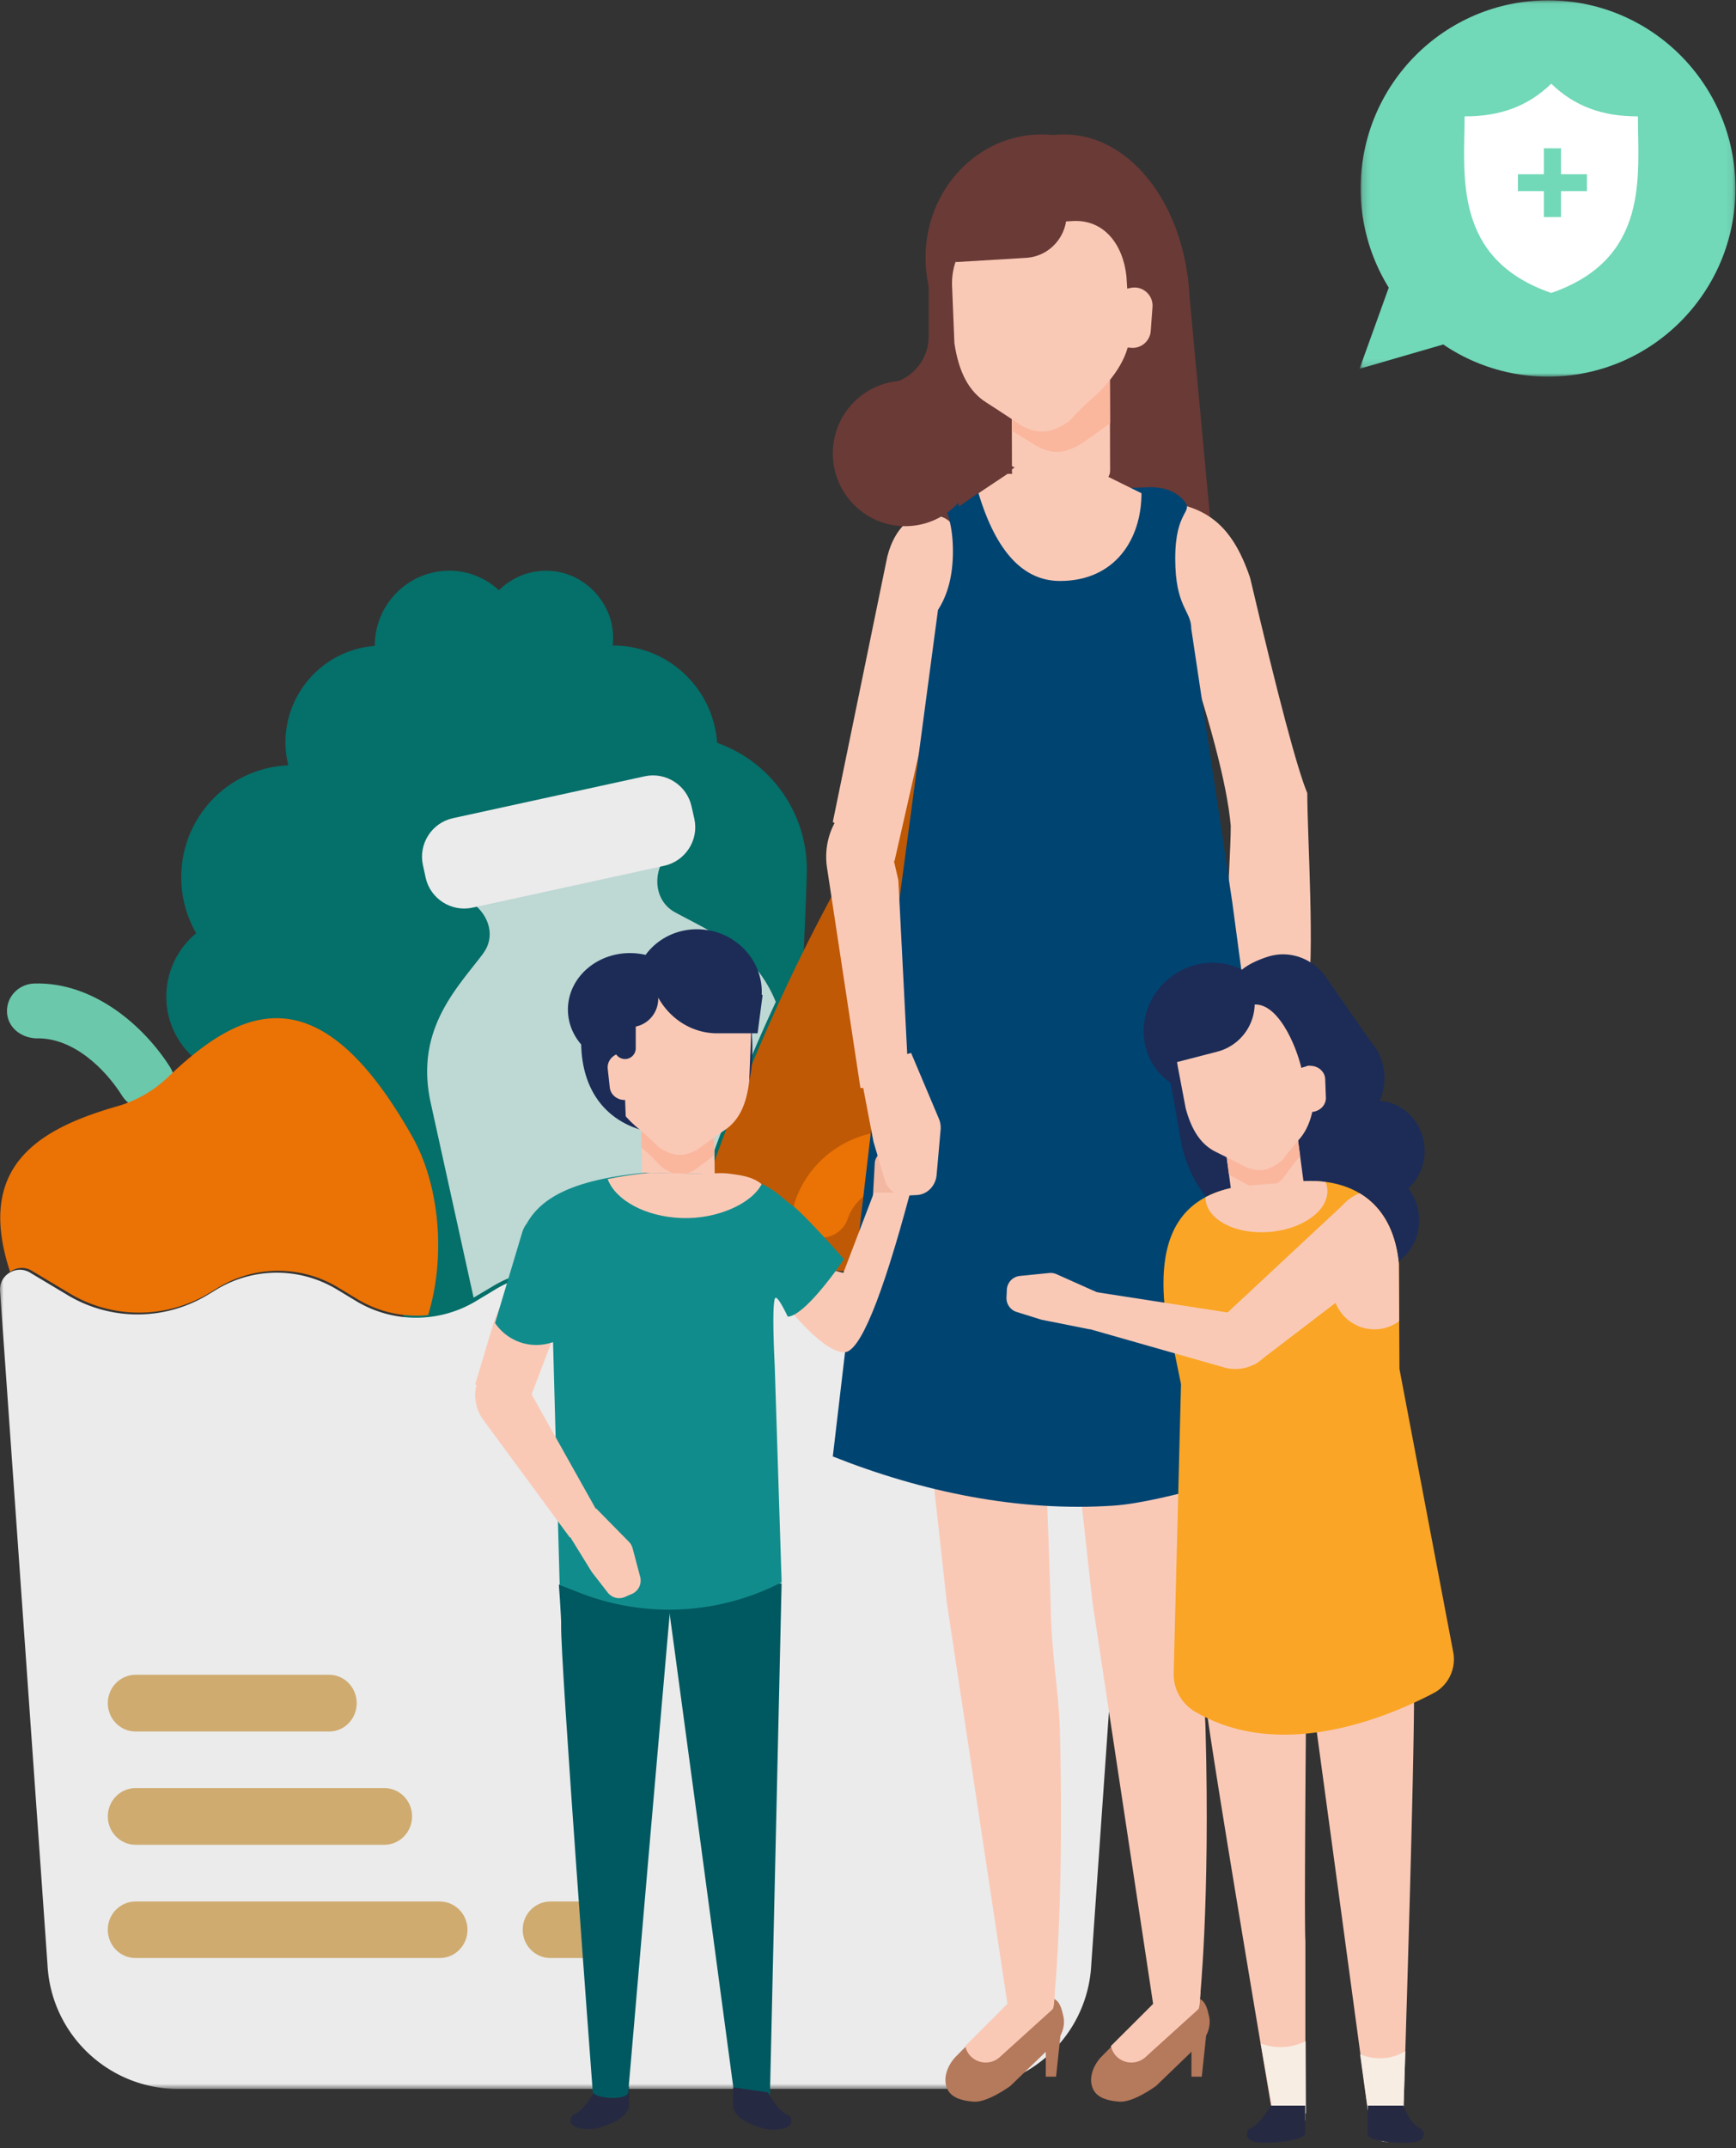 <svg xmlns="http://www.w3.org/2000/svg" xmlns:xlink="http://www.w3.org/1999/xlink" width="249" height="308" viewBox="0 0 249 308">
    <rect x="0" y="0" width="249" height="308" fill="#333333" stroke="none"/>
    <defs>
        <path id="a" d="M.004.181h163.509v119.062H.003z"/>
        <path id="c" d="M.163.048h53.763V54H.163z"/>
        <path id="e" d="M0 .025h29.843v27.85H0z"/>
    </defs>
    <g fill="none" fill-rule="evenodd">
        <g opacity=".899">
            <path fill="#71D8B8" d="M20.983 159c-1.354 0-2.673-.653-3.443-1.86-2.457-3.915-7.08-8.442-12.385-8.266-2.266-.118-4.093-1.65-4.154-3.82-.055-2.166 1.672-3.968 3.918-4.047 8.472-.25 15.712 6.045 19.488 12.007 1.158 1.842.569 4.262-1.319 5.411-.65.403-1.375.575-2.105.575"/>
            <path fill="#00756F" d="M102.863 106.505c-.544-7.8-7.013-13.952-14.904-13.952h-.08a9.512 9.512 0 0 0-.31-3.732c-1.072-3.657-4.29-6.468-8.066-6.919-3.082-.37-5.925.74-7.93 2.717-1.89-1.72-4.365-2.796-7.113-2.796-5.906 0-10.7 4.807-10.7 10.73v.055c-7.168.53-12.82 6.528-12.82 13.877 0 1.115.156 2.186.41 3.242-8.554.355-15.353 7.388-15.353 16.043 0 2.932.778 5.668 2.144 8.034a11.76 11.76 0 0 0-4.29 9.104c0 3.343 1.422 6.354 3.667 8.5 9.622-7.894 19.738 18.49 31.64 39.555 3.955 6.994 46.668-.45 50.075 3.888 3.88-3.497 6.394-64.409 6.489-69.761.175-8.58-5.257-15.909-12.86-18.585"/>
            <path fill="#CE5D00" d="M108.32 186.291l2.843-1.7a16.502 16.502 0 0 1 17.109 0l2.843 1.7a16.594 16.594 0 0 0 17.11 0l8.045-3.577c1.168-3.321 1.99-5.703 2.32-6.758 7.502-24.213 12.335-49.696 12.993-75.099.275-10.22-8.16-26.168-22.171-18.914-13.757 7.108-23.614 34.392-30.532 47.344-9.842 18.43-17.633 38.44-23.165 58.86a16.66 16.66 0 0 0 12.605-1.856"/>
            <path fill="#FF7900" d="M4.563 182.189l5.377 3.221a19.409 19.409 0 0 0 20.032 0l1.382-.84a16.59 16.59 0 0 1 17.108 0l2.844 1.721a16.492 16.492 0 0 0 10.096 2.266c2.55-8.264 1.69-18.604-2.265-25.598-13.303-23.567-24.371-18.76-35.03-8.539a17.497 17.497 0 0 1-7.268 4.182c-11.693 3.342-20.302 8.83-15.393 23.742.857-.625 2.065-.8 3.117-.155M117.818 177.434c-.428 0-.856-.06-1.283-.213a3.943 3.943 0 0 1-2.487-5.004c2.661-7.764 11.17-11.917 18.983-9.311 3.651 1.236 7.635-.712 8.878-4.346.697-2.083 2.955-3.185 5.048-2.494 2.08.718 3.188 2.958 2.487 5.025-2.661 7.763-11.17 11.937-18.979 9.312-3.65-1.237-7.634.711-8.877 4.346-.562 1.662-2.12 2.685-3.77 2.685M127.223 149.871c-.408 0-.856-.06-1.283-.193-2.08-.717-3.189-2.957-2.487-5.024 1.303-3.768 3.983-6.82 7.555-8.575a15.015 15.015 0 0 1 11.423-.736c3.676 1.236 7.634-.712 8.878-4.366.701-2.068 2.974-3.165 5.053-2.473 2.079.717 3.188 2.957 2.486 5.024-2.66 7.764-11.17 11.937-18.978 9.312a6.948 6.948 0 0 0-5.346.345 6.919 6.919 0 0 0-3.532 4.001c-.567 1.662-2.098 2.685-3.77 2.685M136.642 122.303c-.428 0-.855-.054-1.283-.193-2.078-.712-3.203-2.952-2.486-5.019 2.312-6.819 9.792-10.473 16.65-8.174a5.162 5.162 0 0 0 3.944-.247 5.116 5.116 0 0 0 2.621-2.957 3.97 3.97 0 0 1 5.053-2.473 3.953 3.953 0 0 1 2.487 5.024c-1.144 3.298-3.496 5.969-6.625 7.492a13.13 13.13 0 0 1-10.046.658c-2.7-.91-5.63.519-6.545 3.224-.562 1.642-2.118 2.665-3.77 2.665"/>
            <path fill="#CDEAE6" d="M69.193 136.85c-3.77 4.966-9.693 10.855-7.42 21.25l6.156 27.948 2.835-1.681a16.578 16.578 0 0 1 17.06 0l2.834 1.681c2.313 1.37 4.49 1.835 4.49 1.835 4.14-15.127 9.535-30.036 16.125-44.233-3.089-7.65-9.659-10.221-14.438-12.847-.035 0-.055-.02-.075-.04-3.033-1.715-3.207-5.829-.935-8.44a4.461 4.461 0 0 0 .99-3.882l-.482-2.18c-.527-2.399-2.935-3.942-5.362-3.423L66.8 118.095a4.48 4.48 0 0 0-3.436 5.33l.487 2.181c.309 1.449 1.318 2.572 2.601 3.13 2.954 1.256 4.74 4.52 3.243 7.343-.154.248-.308.52-.502.772"/>
            <g>
                <path fill="#FFF" d="M95.28 124.126l-27.499 6.004c-3.042.664-6.065-1.268-6.73-4.308l-.39-1.791c-.664-3.045 1.27-6.065 4.312-6.728l27.499-6.004c3.023-.664 6.05 1.287 6.715 4.307l.41 1.812c.659 3.024-1.29 6.044-4.317 6.708"/>
                <g transform="translate(0 180.255)">
                    <mask id="b" fill="#fff">
                        <use xlink:href="#a"/>
                    </mask>
                    <path fill="#FFF" d="M163.512 1.503l-6.99 99.936c-.504 9.983-8.763 17.804-18.755 17.804H25.569c-9.992 0-18.246-7.821-18.755-17.804L.004 4.777c-.115-2.261 2.363-3.743 4.311-2.57L9.687 5.42a19.496 19.496 0 0 0 20.059 0l1.384-.838a16.677 16.677 0 0 1 17.136 0L51.114 6.3a16.674 16.674 0 0 0 17.137 0l2.848-1.717a16.677 16.677 0 0 1 17.136 0L91.083 6.3a16.674 16.674 0 0 0 17.137 0l2.847-1.717a16.677 16.677 0 0 1 17.137 0l2.848 1.717a16.674 16.674 0 0 0 17.137 0L161.733.294c.86-.389 1.814.275 1.779 1.209" mask="url(#b)"/>
                </g>
            </g>
            <g fill="#E0B877">
                <path d="M47.215 248.25h-27.78c-2.187 0-3.972-1.823-3.972-4.066 0-2.239 1.785-4.066 3.971-4.066h27.781c2.187 0 3.948 1.827 3.948 4.066 0 2.243-1.76 4.066-3.948 4.066M55.135 264.489h-35.7c-2.187 0-3.972-1.823-3.972-4.066 0-2.239 1.785-4.061 3.972-4.061h35.7c2.192 0 3.972 1.822 3.972 4.06 0 2.244-1.78 4.067-3.972 4.067M63.08 280.728H19.434c-2.186 0-3.972-1.803-3.972-4.062 0-2.243 1.786-4.045 3.972-4.045H63.08c2.187 0 3.972 1.802 3.972 4.045 0 2.26-1.785 4.062-3.972 4.062M86.888 280.728h-7.945c-2.186 0-3.971-1.803-3.971-4.062 0-2.243 1.785-4.045 3.971-4.045h7.945c2.187 0 3.948 1.802 3.948 4.045 0 2.26-1.76 4.062-3.948 4.062"/>
            </g>
        </g>
        <g transform="translate(195)">
            <mask id="d" fill="#fff">
                <use xlink:href="#c"/>
            </mask>
            <path fill="#71D8B8" d="M.163 27.024C.163 41.922 12.198 54 27.045 54c14.846 0 26.88-12.078 26.88-26.976 0-14.899-12.034-26.976-26.88-26.976C12.198.048.163 12.125.163 27.024" mask="url(#d)"/>
        </g>
        <g transform="translate(195 25)">
            <mask id="f" fill="#fff">
                <use xlink:href="#e"/>
            </mask>
            <path fill="#71D8B8" d="M29.843 19.21L0 27.874 10.039.025z" mask="url(#f)"/>
        </g>
        <path fill="#FFF" d="M234.932 16.687c0 8.398 1.748 20.428-12.432 25.313-14.18-4.885-12.432-16.915-12.432-25.313 5.15 0 9.096-1.462 12.432-4.687 3.336 3.225 7.282 4.687 12.432 4.687zm-7.313 8.294h-3.723v-3.72h-2.455v3.72h-3.722v2.42h3.722v3.72h2.455v-3.72h3.723v-2.42z"/>
        <g>
            <path fill="#B5795C" d="M158.024 294.83l7.084-7.163c.774-.782 1.768-1.211 2.797-1.207l3.585.017c.892.004 1.38.598 1.72 1.747l.202.812c.23.928.046 1.947-.412 2.808l-.625 5.892h-1.478v-3.565l-5.078 4.893s-3.227 2.383-5.213 2.257c-1.586-.101-3.109-.494-3.748-1.656-.865-1.575-.05-3.606 1.166-4.835"/>
            <path fill="#FAC9B6" d="M159.348 293.335l6.54-6.523c.773-.783.487-.005 1.515 0l3.585.017c.59.003.925-1.765 1.204-1.218-.075.71-.076 2.236-.335 2.478l-7.608 6.886a3.012 3.012 0 0 1-4.251-.306 2.972 2.972 0 0 1-.65-1.334"/>
            <path fill="#FAC9B6" d="M167.999 134.483c-9.875-.022-15.86-2.355-18.15 3.892 0 0 .937 38.4 1.162 40.352 1.707 14.838 5.686 51.003 5.686 51.003l8.887 58.825c.428 2.154 6.484 1.052 6.473-1.456 0 0 1.544-14.25.853-39.313-.128-4.624-1.118-10.603-1.26-15.87-.713-26.274-2.74-60.009-3.651-97.433-.039-1.575 0 0 0 0"/>
            <path fill="#B5795C" d="M137.126 294.83l7.085-7.163c.773-.782 1.768-1.211 2.796-1.207l3.586.017c.891.004 1.38.598 1.72 1.747l.2.812c.23.928.047 1.947-.41 2.808l-.626 5.892H150v-3.565l-5.078 4.893s-3.227 2.383-5.214 2.257c-1.586-.101-3.109-.494-3.747-1.656-.865-1.575-.051-3.606 1.165-4.835"/>
            <path fill="#FAC9B6" d="M138.45 293.335l6.54-6.523c.773-.783.487-.005 1.515 0l3.585.017c.59.003.925-1.765 1.205-1.218-.076.71-.077 2.236-.336 2.478l-7.608 6.886a3.012 3.012 0 0 1-4.25-.306 2.972 2.972 0 0 1-.65-1.334"/>
            <path fill="#FAC9B6" d="M147.101 134.483c-9.875-.022-15.86-2.355-18.15 3.892 0 0 .937 38.4 1.162 40.352 1.707 14.838 5.686 51.003 5.686 51.003l8.888 58.825c.427 2.154 6.484 1.052 6.473-1.456 0 0 1.544-14.25.852-39.313-.127-4.624-1.117-10.603-1.26-15.87-.713-26.274-2.74-60.009-3.651-97.433-.038-1.575 0 0 0 0M140.539 78.277l-.189 9.376 12.148.952c.129.01.258.013.387.01l6.331-.182a3.647 3.647 0 0 0 3.446-2.84l.43-1.885a3.662 3.662 0 0 0-2.222-4.226L154 76.781a3.624 3.624 0 0 0-1.857-.213l-11.604 1.709z"/>
            <path fill="#6A3A36" d="M173.802 76.761l-28.702 2.02V36.45l25.234 3.022z"/>
            <path fill="#6A3A36" d="M133.671 35.497l-.479 1.363c0 .026.005.05.005.076V48.26c0 3.636-2.854 6.626-6.42 6.844l-1.625 4.622 11.413 16.093 14.202-4.46-17.096-35.862z"/>
            <path fill="#6A3A36" d="M166.065 36.947c0 9.76-7.458 17.672-16.657 17.672-9.2 0-16.657-7.912-16.657-17.672 0-9.76 7.457-17.672 16.657-17.672s16.657 7.912 16.657 17.672"/>
            <path fill="#FAC9B6" d="M168.894 89.517c4.572 13.312 7.118 22.935 7.637 28.871 0 6.233-1.79 27.42-.254 30.346 1.63 3.102 9.247 4.123 11.23-5.661 1.14-5.625 0-23.332 0-29.366-1.445-3.468-4.176-13.747-8.192-30.838-2.753-8.168-6.832-10.713-14.268-11.111l3.847 17.76zM128.3 123.468l-8.848-5.616 7.654-37.265c.815-4.542 3.92-7.994 7.71-6.613 3.727 1.358 3.407 5.891 2.395 10.282l-8.912 39.212z"/>
            <path fill="#004472" d="M176.74 129.29l9.824 73.301c.755 5.49-7.386 8.787-12.695 10.29-4.785 1.357-10.403 2.736-14.19 2.988-13.495.896-27.34-1.93-40.227-7.054l8.129-69.171 6.955-52.191c1.43-2.21 2.146-5.015 2.146-8.419 0-3.403-.716-6.105-2.146-8.107l30.411-1.078c2.294 0 3.84.728 4.88 1.956 1.447 1.711-1.26 1.232-1.26 8.26 0 7.027 2.302 7.447 2.302 10.079l5.87 39.145z"/>
            <path fill="#FAC9B6" d="M118.58 124.12c-.642-5.31 2.79-10.12 7.405-10.376l2.868 12.447 1.502 29.444-6.941.361-4.834-31.876z"/>
            <path fill="#6A3A36" d="M170.636 44.07c0 13.693-8.056 24.443-17.992 24.443-9.937 0-17.993-10.75-17.993-24.444 0-13.693 8.056-24.794 17.993-24.794 9.936 0 17.992 11.1 17.992 24.794"/>
            <path fill="#1C2C57" d="M109.242 142.824c-.354 4.864-4.73 8.47-9.773 8.054-5.044-.417-8.845-4.699-8.49-9.564.353-4.865 4.73-8.47 9.773-8.054 5.043.417 8.845 4.698 8.49 9.564"/>
            <path fill="#1C2C57" d="M99.253 144.743c0 4.47-3.984 8.096-8.898 8.096s-8.898-3.625-8.898-8.096c0-4.472 3.984-8.097 8.898-8.097s8.898 3.625 8.898 8.097"/>
            <path fill="#005960" d="M112.109 227.01c-7.632.452-18.98-16.359-17.876-8.76 1.642 11.314 11.129 82.38 11.129 82.38.147 1.18 4.988.686 5.076-.355l1.67-73.266z"/>
            <path fill="#262942" d="M86.562 304.843c-.865.326-1.823.595-3.48.262-1.657-.333-1.404-1.662-.701-1.975.905-.403 1.861-1.484 2.867-3.245l4.964-.701v2.95c-.362.996-1.237 1.964-3.65 2.709zM108.808 304.934c.865.327 1.823.595 3.48.262 1.657-.333 1.404-1.661.701-1.974-.905-.403-1.86-1.485-2.867-3.245l-4.964-.702v2.95c.362.997 1.237 1.964 3.65 2.71z"/>
            <path fill="#005960" d="M80.158 227.199c7.644.09 17.931-17.655 17.186-10.012-1.107 11.379-7.238 82.816-7.238 82.816-.091 1.186-4.95.923-5.088-.113 0 0-4.66-62.056-4.533-66.869.03-1.109-.327-5.822-.327-5.822"/>
            <path fill="#1C2C57" d="M83.406 150.74c.568 7.675 5.738 11.73 12.758 11.883 10.775.235 12.216-7.17 11.648-14.846-.568-7.677-1.64-11.175-12.125-11.13-8.52.034-12.85 6.415-12.281 14.092"/>
            <path fill="#FAC9B6" d="M145.1 50.925l14.075-.16.05 16.675c.027 2.267-3.807 2.77-7.575 2.639-3.232-.112-6.477-.535-6.5-2.479l-.05-16.675z"/>
            <path fill="#FAB79E" d="M159.175 49.81l-14.075.16.054 11.791a372.475 372.475 0 0 0 3.454 2.143c2.136 1.16 3.91 1.341 6.682-.415 0 0 2.652-1.845 3.935-2.8l-.05-10.878z"/>
            <path fill="#FAC9B6" d="M156.453 57.285c-1.036.875-3.133 3.117-3.133 3.117-2.693 1.878-4.473 1.776-6.656.711 0 0-3.69-2.458-5.2-3.411-2.54-1.605-3.948-4.39-4.569-8.488l-.322-7.875c-.313-4.713 2.6-8.776 7.292-9.072l9.953-.571c4.536-.286 7.262 3.364 7.749 7.904.09.851.425 8.386.425 8.386.05 3.29-2.79 6.982-5.54 9.3"/>
            <path fill="#FAC9B6" d="M162.266 49.867l-3.868-.29.568-7.631 3.225-.669c1.69-.35 3.245 1.023 3.116 2.751l-.255 3.431a2.602 2.602 0 0 1-2.786 2.408M68.158 198.47l7.098 4.061 3.887-10.215c.93-2.386 2.608-10.511-.173-11.493l2.124-6.915c-2.735-.966-9.509 13.259-10.269 15.662l-2.667 8.9z"/>
            <path fill="#F3B8A2" d="M125.152 172.572l.327-5.963c.06-.345.207-.676.428-.962l2.577-3.324c.63-.814 1.724-1.098 2.572-.668l.903.459c.78.395 1.143 1.29.884 2.178l-.99 3.389c-.02.07-.043.137-.07.205l-2.573 6.344-4.058-1.658z"/>
            <path fill="#FAC9B6" d="M102.527 169.117l-.185-13.232-10.437-.155.186 13.233c.011 1.799 2.86 2.206 5.652 2.108 2.394-.082 4.795-.41 4.784-1.954"/>
            <path fill="#FAB79E" d="M102.452 165.637c-1.186.885-2.783 2.106-2.783 2.106-1.524.856-2.791.969-4.774-.415 0 0-1.57-1.673-2.338-2.321a15.38 15.38 0 0 1-.555-.495l-.097-6.873 10.437.155.11 7.843z"/>
            <path fill="#FAC9B6" d="M91.894 162.068c.862.675 2.62 2.428 2.62 2.428 2.228 1.44 3.664 1.306 5.398.383 0 0 2.912-2.092 4.103-2.904 2.007-1.37 3.066-3.66 3.45-6.988l.25-6.238c.118-3.817-.985-6.834-4.784-6.94l-7.282-.39c-3.673-.101-5.772 2.926-6.036 6.607-.029.408-.09 2.732-.782 4.51-.482 1.24-1.675 2.177-1.675 2.177.053 2.66 2.453 5.561 4.738 7.355"/>
            <path fill="#1C2C57" d="M87.805 159.045a1.615 1.615 0 0 1-1.599-1.622l.028-5.448a1.615 1.615 0 0 1 1.616-1.606l.846-4.181c.884.005.757 4.916.752 5.804l.313 8.408c-.005.887-1.072-1.35-1.956-1.355"/>
            <path fill="#FAC9B6" d="M89.857 157.695l3.246-.36-.654-5.938-2.725-.411c-1.43-.216-2.705.91-2.556 2.255l.293 2.67c.123 1.118 1.196 1.918 2.396 1.784M106.154 178.76l14.809 3.741 4.392-11.503h5.192c-4.083 15.256-7.234 22.884-9.454 22.884-2.22 0-5.823-3.26-10.809-9.783l-4.13-5.338z"/>
            <path fill="#118C8C" d="M113.576 172.78c-1.466-1.014-2.986-2.983-6.364-3.705-4.39-.94-3.806-.21-6.568-.769l-8.126-.17c-10.144.978-14.83 3.479-16.957 7.275-.28.361-.499.772-.643 1.227l-3.91 13.046a7.126 7.126 0 0 0 7.857 2.877l.46-.13.949 34.807 2.917 1.139a35.137 35.137 0 0 0 28.92-1.526l-.99-31.02c-.26-5.4-.26-8.594 0-9.581.155-.582.778.258 1.87 2.52 2.242-.073 6.765-6.305 8.073-8.242-4.016-4.488-6.512-7.07-7.488-7.747z"/>
            <path fill="#1C2C57" d="M108.664 148.148h-5.804c-4.673 0-8.7-3.5-9.637-8.377l-.199-1.035 16.36 3.918-.72 5.494zM89.647 151.84a1.549 1.549 0 0 1-1.541-1.548v-5.223c0-.852.693-1.548 1.54-1.548l.791-4.013c.848 0 .75 4.71.75 5.56v5.224c0 .85-.693 1.547-1.54 1.547"/>
            <path fill="#FAC9B6" d="M93.293 168.135c-2.323.225-4.351.532-6.137.913 1.136 3.026 5.4 5.392 10.586 5.586 5.064.19 10.039-2.032 11.505-4.855-1.433-1.18-3.266-1.297-4.401-1.473-1.26-.194-2.42-.09-3.426 0l-8.127-.17zM158.1 67.941h-13.584l-4.166 2.779c2.53 8.384 6.426 12.576 11.688 12.576 7.894 0 11.689-5.993 11.689-12.576L158.1 67.94z"/>
            <path fill="#6A3A36" d="M145.54 67.01l-8.013 5.631-.977-7.563h4.47zM147.174 36.97l-10.104.606-.52-8.736 16.27-.977.15 2.543c.204 3.42-2.391 6.359-5.796 6.563"/>
            <path fill="#6A3A36" d="M140.218 65.01c0 5.761-4.649 10.43-10.383 10.43-5.734 0-10.383-4.669-10.383-10.43 0-5.76 4.649-10.428 10.383-10.428 5.734 0 10.383 4.669 10.383 10.429"/>
            <path fill="#FAC9B6" d="M187.233 278.25c-.215-3.086.204-47.362.372-58.786.113-7.674-8.414-2.203-16.06-1.657l-.952 22.18a2.097 2.097 0 0 1 2.081 1.981c.27 4.804 9.888 61.378 9.888 61.378l.468 2.901 4.203-2.264V278.25z"/>
            <path fill="#FAC9B6" d="M202.771 240.973c-.082-1.105-2.011-24.104-2.011-24.104-7.652.453-16.816-3.865-15.71 3.729 1.647 11.307 11.503 84.477 11.503 84.477a2.354 2.354 0 0 0 2.478 2.004l.07-.004a2.357 2.357 0 0 0 2.207-2.347l.007-2.603c.168-5.285 1.794-56.6 1.456-61.152"/>
            <path fill="#1C2C57" d="M204.333 165.013c0-3.82-2.852-6.937-6.45-7.167a8.03 8.03 0 0 0 .693-3.263 8.018 8.018 0 0 0-.921-3.747 7.874 7.874 0 0 0-1.063-1.528l-6.005-8.614c-1.78-3.059-5.384-4.611-8.75-3.523-6.522 2.11-6.003 5.599-4.685 9.685 1.03 3.194 3.845 5.28 6.89 5.439a8.087 8.087 0 0 0-.328 2.288c0 2.407 1.046 4.557 2.687 5.984a7.116 7.116 0 0 0-2.847 3.255c-.1-2.856-.597-5.71-1.556-7.929-2.808-6.488-14.104-.725-14.104-.725l1.459 8.285c.752 4.276 2.968 8.198 6.38 10.878 1.574 1.235 3.198 2.023 4.441 1.484 1.54-.668 2.622-3.37 3.109-6.738.908 2.858 3.48 4.922 6.519 4.922l.066-.003c-.039.311-.066.627-.066.95 0 3.971 3.076 7.19 6.873 7.19 3.795 0 6.873-3.219 6.873-7.19a7.358 7.358 0 0 0-1.55-4.544 7.31 7.31 0 0 0 2.335-5.389"/>
            <path fill="#1C2C57" d="M167.62 140.328c-4.1 3.406-4.783 9.354-1.526 13.283 3.257 3.929 9.221 4.351 13.321.944s6.965-6.722 1.526-13.283c-3.257-3.929-9.22-4.352-13.321-.944"/>
            <path fill="#FAA525" d="M208.44 236.864c.45 2.372-.692 4.771-2.83 5.89-6.726 3.522-21.715 9.721-33.845 2.852a6.245 6.245 0 0 1-3.42-5.732l1.051-41.425L167 186.77c-.726-8.832 1.76-15.338 10.981-16.695l8.123-.67c7.115-.67 13.618 2.398 14.532 11.746l.095 15.129 7.708 40.584z"/>
            <path fill="#1C2C57" d="M192 151.91c0 7.288-4.828 11.481-11.775 12.12-10.662.983-12.634-5.908-12.634-13.195 0-7.288 1.829-11.086 11.92-11.92 8.435-.696 12.488 5.707 12.488 12.995"/>
            <path fill="#FAC9B6" d="M176.763 172.014l-1.754-13.108 10.329-1.69 1.753 13.108c.253 1.78-2.513 2.602-5.296 2.918-2.387.27-4.816.299-5.032-1.228"/>
            <path fill="#FAB79E" d="M176.284 168.419c1.306.7 3.07 1.671 3.07 1.671 1.636.622 2.91.548 4.674-1.112 0 0 1.312-1.886 1.979-2.64.16-.18.32-.373.478-.57l-.911-6.809-10.329 1.69 1.04 7.77z"/>
            <path fill="#FAC9B6" d="M186.205 163.507c-.74.78-2.195 2.728-2.195 2.728-1.958 1.716-3.371 1.793-5.188 1.15 0 0-3.128-1.605-4.401-2.22-2.147-1.036-3.503-3.1-4.354-6.266l-1.137-6.003c-.662-3.676-.023-6.757 3.652-7.407l7.016-1.427c3.553-.628 6.326 5.74 7.11 9.265.087.39.89-1.468 1.817.155.646 1.13-.118 1.941-.118 1.941.33 2.582-.238 6.019-2.202 8.084M175.762 196.104l-20.321-5.79.766-5.216 27.144 4.204-.286 1.91c-.52 3.466-3.904 5.733-7.303 4.892"/>
            <path fill="#FAC9B6" d="M179.993 195.635l-6.299-5.243 18.978-17.687c1.902-1.713 3.808-.132 5.707 2.136 1.867 2.23 1.776 5.335-.2 6.895l-18.186 13.899z"/>
            <path fill="#1C2C57" d="M174.6 150.778l-7.719 1.996 2.755-9.592 9.82-3.82.454 3.578a7.164 7.164 0 0 1-5.31 7.838"/>
            <path fill="#FAC9B6" d="M188.104 159.424l-3.204.12-.217-5.843 2.588-.79c1.357-.415 2.757.49 2.806 1.813l.098 2.627c.04 1.1-.887 2.029-2.071 2.073M197.14 190.592a5.94 5.94 0 0 0 3.548-1.181l-.052-8.26c-.495-5.066-2.634-8.285-5.62-10.066-2.255.863-3.87 3.051-3.87 5.603v7.903c0 3.3 2.696 6 5.993 6M190.382 170.503a3.47 3.47 0 0 0-.256-1.045 18.105 18.105 0 0 0-4.026-.052l-8.122.67c-1.988.292-3.661.825-5.059 1.568 0 .097-.008.192 0 .289.245 2.986 4.351 5.087 9.173 4.692 4.822-.395 8.534-3.136 8.29-6.122"/>
            <path fill="#F7EDE3" d="M187.313 302.992l-.04-10.346a8.031 8.031 0 0 1-6.096.456l-.348-.114c.885 4.995 1.465 8.238 1.465 8.238l.421 2.479 2.228-.119 2.37-.594z"/>
            <path fill="#262942" d="M180.082 307.105c-1.657-.333-1.404-1.662-.701-1.975.905-.403 1.861-1.484 2.867-3.245h4.964v4.09c-.362.997-5.473 1.463-7.13 1.13z"/>
            <path fill="#F7EDE3" d="M199.033 307.079l.071-.005a2.354 2.354 0 0 0 2.206-2.344l.007-2.605c.034-1.064.127-3.998.251-8.039l-.166.095a7.058 7.058 0 0 1-6.318.332c.696 5.183 1.472 10.561 1.472 10.561a2.356 2.356 0 0 0 2.477 2.005"/>
            <path fill="#FAC9B6" d="M157.667 185.42l-1.339 5.172-6.833-1.358a2.136 2.136 0 0 1-.215-.054l-3.457-1.08a2.085 2.085 0 0 1-1.46-2.091l.052-1.101a2.084 2.084 0 0 1 1.874-1.974l4.198-.42c.36-.035.724.023 1.054.171l6.126 2.734z"/>
            <path fill="#262942" d="M202.969 307.105c1.656-.333 1.403-1.662.7-1.975-.904-.403-1.695-1.484-2.37-3.245h-5.104v4.237c.362.997 5.117 1.316 6.774.983z"/>
            <path fill="#1C2C57" d="M90.36 147.27h-2.254v-7.762h6.305v3.691c0 2.248-1.814 4.07-4.051 4.07"/>
            <path fill="#FAC9B6" d="M69.2 203.41l12.53 17.02 4.593-2.555L72.88 193.9l-1.68.94c-3.049 1.708-3.975 5.68-1.998 8.57"/>
            <path fill="#FAC9B6" d="M85.511 216.275l-4.353 3.077 3.663 5.93c.04.063.081.124.127.183l2.22 2.861a2.07 2.07 0 0 0 2.462.634l1.008-.437a2.089 2.089 0 0 0 1.183-2.453l-1.083-4.084a2.086 2.086 0 0 0-.528-.929l-4.699-4.782zM130.682 150.96l3.978 9.413c.214.508.302 1.067.253 1.621l-.572 6.455c-.14 1.58-1.342 2.806-2.826 2.884l-1.582.083c-1.365.071-2.605-.85-3.019-2.242l-1.579-5.314a3.484 3.484 0 0 1-.08-.33l-2.003-10.505 7.43-2.066z"/>
        </g>
    </g>
</svg>
